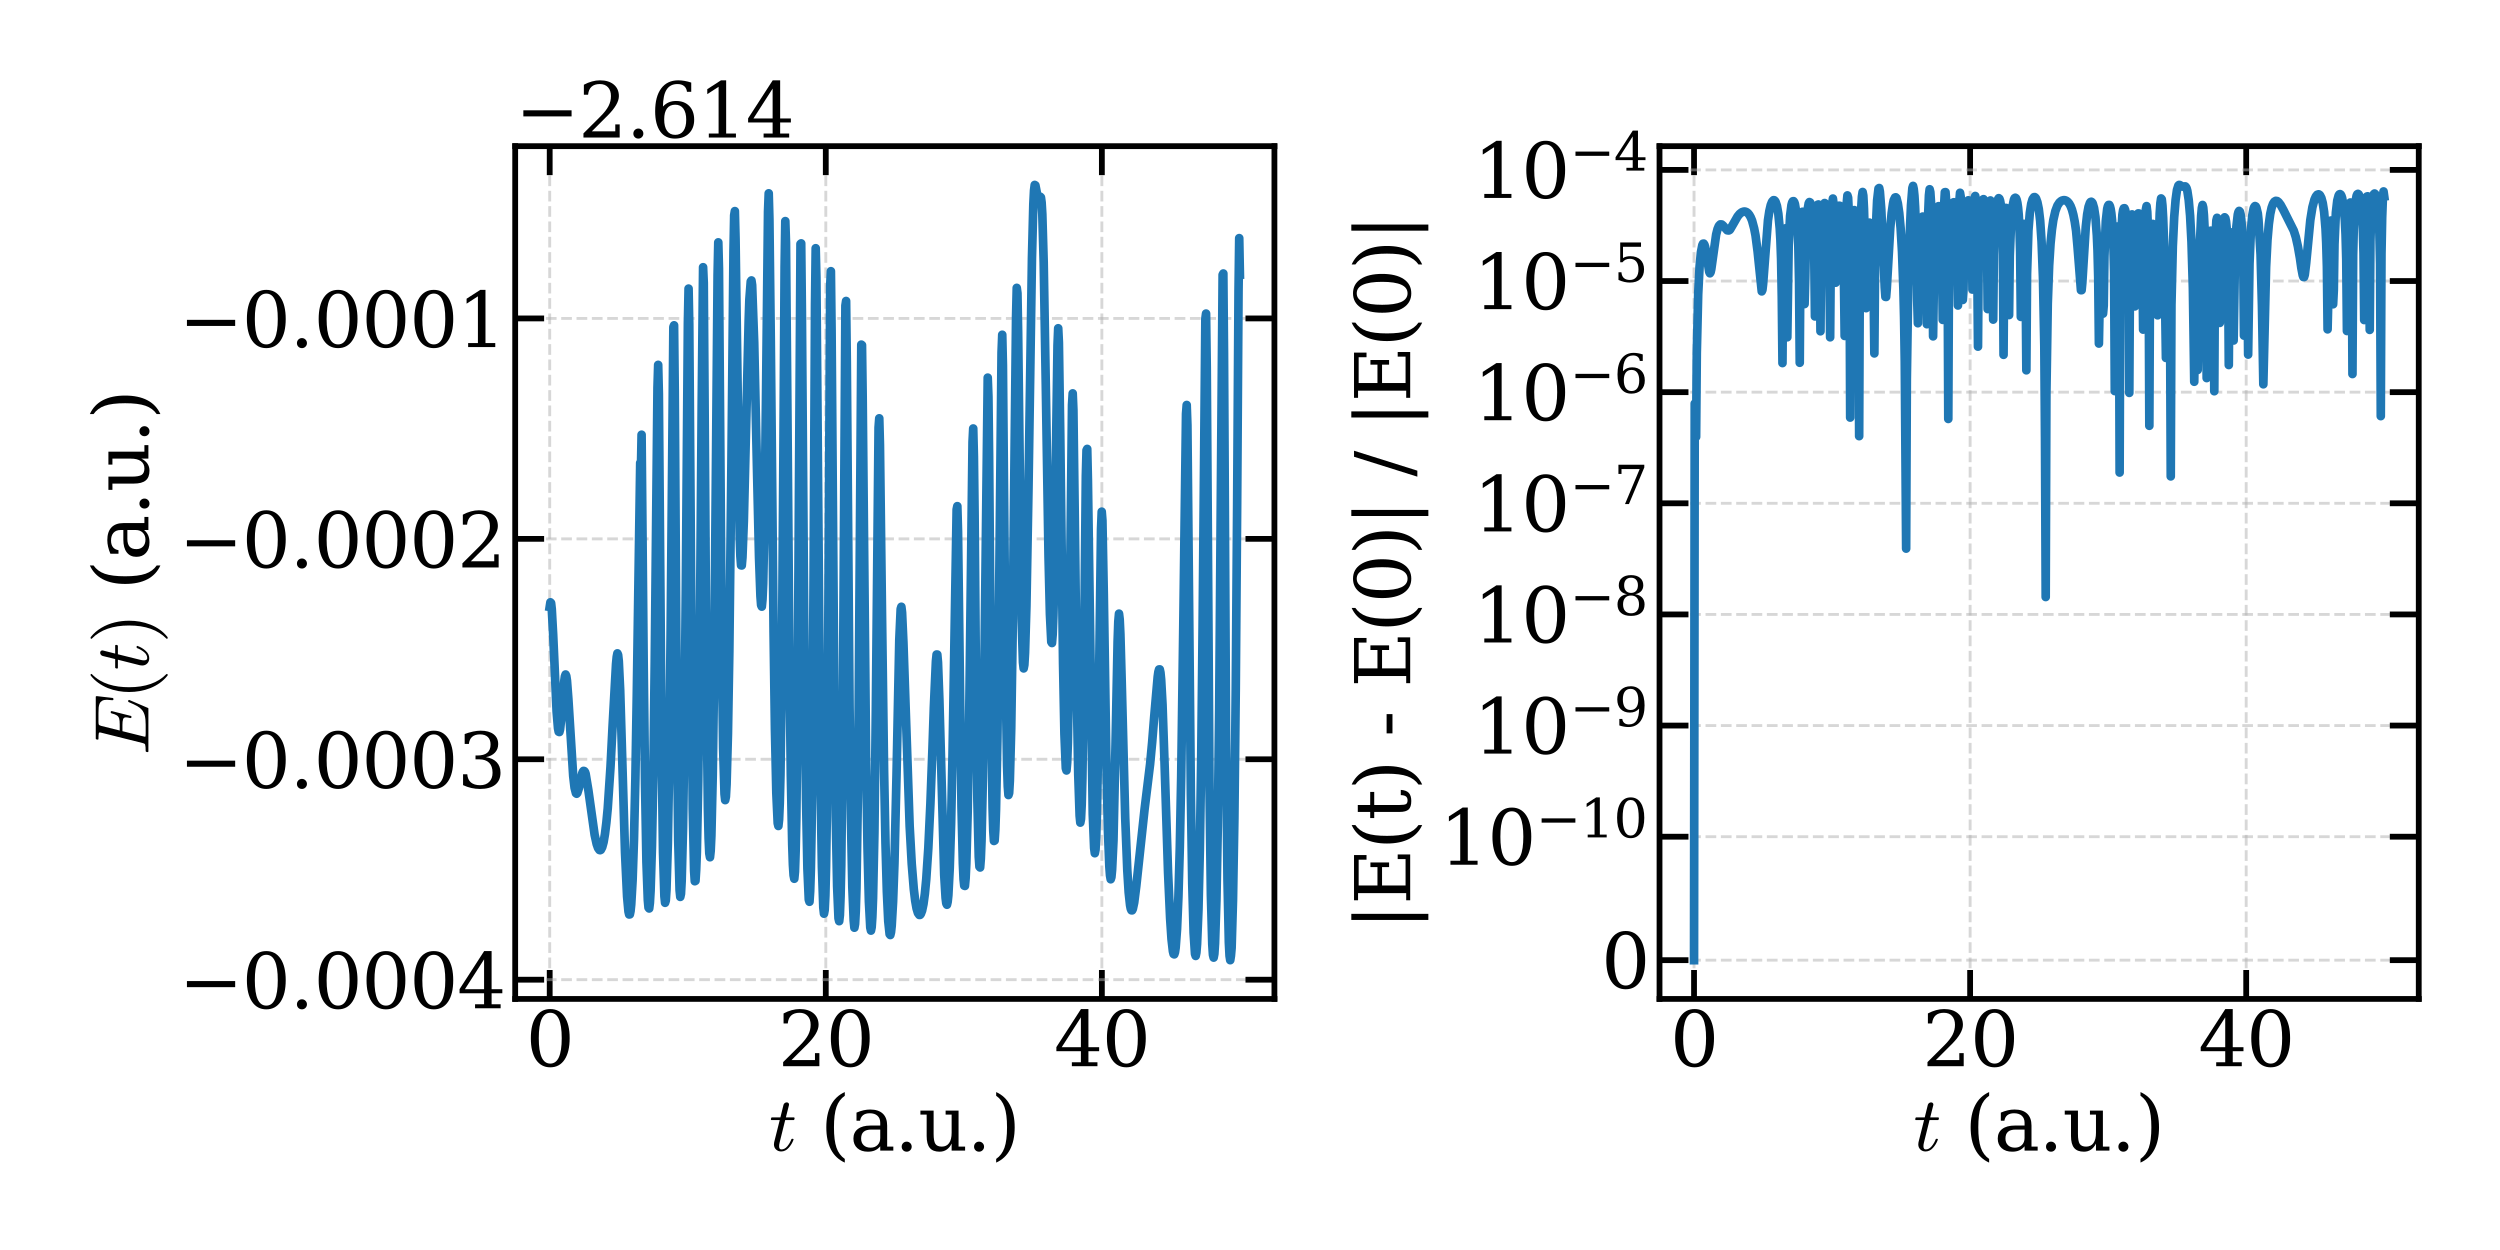 <?xml version="1.0" encoding="utf-8" standalone="no"?>
<!DOCTYPE svg PUBLIC "-//W3C//DTD SVG 1.1//EN"
  "http://www.w3.org/Graphics/SVG/1.1/DTD/svg11.dtd">
<svg xmlns:xlink="http://www.w3.org/1999/xlink" width="864pt" height="432pt" viewBox="0 0 864 432" xmlns="http://www.w3.org/2000/svg" version="1.1">
 <defs>
  <style type="text/css">*{stroke-linejoin: round; stroke-linecap: butt}</style>
 </defs>
 <g id="figure_1">
  <g id="patch_1">
   <path d="M 0 432 
L 864 432 
L 864 0 
L 0 0 
z
" style="fill: #ffffff"/>
  </g>
  <g id="axes_1">
   <g id="patch_2">
    <path d="M 178.05 345.233 
L 440.439 345.233 
L 440.439 50.52 
L 178.05 50.52 
z
" style="fill: #ffffff"/>
   </g>
   <g id="matplotlib.axis_1">
    <g id="xtick_1">
     <g id="line2d_1">
      <path d="M 189.977 345.233 
L 189.977 50.52 
" clip-path="url(#p6d804795b4)" style="fill: none; stroke-dasharray: 3.7,1.6; stroke-dashoffset: 0; stroke: #b0b0b0; stroke-opacity: 0.5"/>
     </g>
     <g id="line2d_2">
      <defs>
       <path id="mee848fccbe" d="M 0 0 
L 0 -10 
" style="stroke: #000000; stroke-width: 2"/>
      </defs>
      <g>
       <use xlink:href="#mee848fccbe" x="189.977" y="345.233" style="stroke: #000000; stroke-width: 2"/>
      </g>
     </g>
     <g id="line2d_3">
      <defs>
       <path id="m5d60465a2f" d="M 0 0 
L 0 10 
" style="stroke: #000000; stroke-width: 2"/>
      </defs>
      <g>
       <use xlink:href="#m5d60465a2f" x="189.977" y="50.52" style="stroke: #000000; stroke-width: 2"/>
      </g>
     </g>
     <g id="text_1">
      <!-- 0 -->
      <g transform="translate(181.706 368.488) scale(0.26 -0.26)">
       <defs>
        <path id="DejaVuSerif-30" d="M 2034 219 
Q 2513 219 2750 744 
Q 2988 1269 2988 2328 
Q 2988 3391 2750 3916 
Q 2513 4441 2034 4441 
Q 1556 4441 1318 3916 
Q 1081 3391 1081 2328 
Q 1081 1269 1318 744 
Q 1556 219 2034 219 
z
M 2034 -91 
Q 1275 -91 848 546 
Q 422 1184 422 2328 
Q 422 3475 848 4112 
Q 1275 4750 2034 4750 
Q 2797 4750 3222 4112 
Q 3647 3475 3647 2328 
Q 3647 1184 3222 546 
Q 2797 -91 2034 -91 
z
" transform="scale(0.016)"/>
       </defs>
       <use xlink:href="#DejaVuSerif-30"/>
      </g>
     </g>
    </g>
    <g id="xtick_2">
     <g id="line2d_4">
      <path d="M 285.391 345.233 
L 285.391 50.52 
" clip-path="url(#p6d804795b4)" style="fill: none; stroke-dasharray: 3.7,1.6; stroke-dashoffset: 0; stroke: #b0b0b0; stroke-opacity: 0.5"/>
     </g>
     <g id="line2d_5">
      <g>
       <use xlink:href="#mee848fccbe" x="285.391" y="345.233" style="stroke: #000000; stroke-width: 2"/>
      </g>
     </g>
     <g id="line2d_6">
      <g>
       <use xlink:href="#m5d60465a2f" x="285.391" y="50.52" style="stroke: #000000; stroke-width: 2"/>
      </g>
     </g>
     <g id="text_2">
      <!-- 20 -->
      <g transform="translate(268.848 368.488) scale(0.26 -0.26)">
       <defs>
        <path id="DejaVuSerif-32" d="M 819 3553 
L 469 3553 
L 469 4384 
Q 803 4563 1142 4656 
Q 1481 4750 1806 4750 
Q 2534 4750 2956 4397 
Q 3378 4044 3378 3438 
Q 3378 2753 2422 1800 
Q 2347 1728 2309 1691 
L 1131 513 
L 3078 513 
L 3078 1088 
L 3444 1088 
L 3444 0 
L 434 0 
L 434 341 
L 1850 1753 
Q 2319 2222 2519 2614 
Q 2719 3006 2719 3438 
Q 2719 3909 2473 4175 
Q 2228 4441 1797 4441 
Q 1350 4441 1106 4219 
Q 863 3997 819 3553 
z
" transform="scale(0.016)"/>
       </defs>
       <use xlink:href="#DejaVuSerif-32"/>
       <use xlink:href="#DejaVuSerif-30" x="63.623"/>
      </g>
     </g>
    </g>
    <g id="xtick_3">
     <g id="line2d_7">
      <path d="M 380.805 345.233 
L 380.805 50.52 
" clip-path="url(#p6d804795b4)" style="fill: none; stroke-dasharray: 3.7,1.6; stroke-dashoffset: 0; stroke: #b0b0b0; stroke-opacity: 0.5"/>
     </g>
     <g id="line2d_8">
      <g>
       <use xlink:href="#mee848fccbe" x="380.805" y="345.233" style="stroke: #000000; stroke-width: 2"/>
      </g>
     </g>
     <g id="line2d_9">
      <g>
       <use xlink:href="#m5d60465a2f" x="380.805" y="50.52" style="stroke: #000000; stroke-width: 2"/>
      </g>
     </g>
     <g id="text_3">
      <!-- 40 -->
      <g transform="translate(364.262 368.488) scale(0.26 -0.26)">
       <defs>
        <path id="DejaVuSerif-34" d="M 2234 1581 
L 2234 4063 
L 641 1581 
L 2234 1581 
z
M 3609 0 
L 1484 0 
L 1484 331 
L 2234 331 
L 2234 1247 
L 197 1247 
L 197 1588 
L 2241 4750 
L 2859 4750 
L 2859 1581 
L 3750 1581 
L 3750 1247 
L 2859 1247 
L 2859 331 
L 3609 331 
L 3609 0 
z
" transform="scale(0.016)"/>
       </defs>
       <use xlink:href="#DejaVuSerif-34"/>
       <use xlink:href="#DejaVuSerif-30" x="63.623"/>
      </g>
     </g>
    </g>
    <g id="text_4">
     <!-- $t$ (a.u.) -->
     <g transform="translate(265.824 397.652) scale(0.26 -0.26)">
      <defs>
       <path id="Cmmi10-74" d="M 397 519 
Q 397 613 416 697 
L 878 2534 
L 206 2534 
Q 141 2534 141 2619 
Q 166 2759 225 2759 
L 934 2759 
L 1191 3803 
Q 1216 3888 1291 3947 
Q 1366 4006 1459 4006 
Q 1541 4006 1595 3957 
Q 1650 3909 1650 3828 
Q 1650 3809 1648 3798 
Q 1647 3788 1644 3775 
L 1388 2759 
L 2047 2759 
Q 2113 2759 2113 2675 
Q 2109 2659 2100 2621 
Q 2091 2584 2075 2559 
Q 2059 2534 2028 2534 
L 1331 2534 
L 872 684 
Q 825 503 825 372 
Q 825 97 1013 97 
Q 1294 97 1511 361 
Q 1728 625 1844 941 
Q 1869 978 1894 978 
L 1972 978 
Q 1997 978 2012 961 
Q 2028 944 2028 922 
Q 2028 909 2022 903 
Q 1881 516 1612 222 
Q 1344 -72 997 -72 
Q 744 -72 570 93 
Q 397 259 397 519 
z
" transform="scale(0.016)"/>
       <path id="DejaVuSerif-20" transform="scale(0.016)"/>
       <path id="DejaVuSerif-28" d="M 2041 -997 
Q 1281 -656 893 83 
Q 506 822 506 1931 
Q 506 3044 893 3783 
Q 1281 4522 2041 4863 
L 2041 4556 
Q 1559 4225 1350 3623 
Q 1141 3022 1141 1931 
Q 1141 844 1350 242 
Q 1559 -359 2041 -691 
L 2041 -997 
z
" transform="scale(0.016)"/>
       <path id="DejaVuSerif-61" d="M 2547 1044 
L 2547 1747 
L 1806 1747 
Q 1378 1747 1168 1562 
Q 959 1378 959 997 
Q 959 650 1171 447 
Q 1384 244 1747 244 
Q 2106 244 2326 466 
Q 2547 688 2547 1044 
z
M 3122 2075 
L 3122 331 
L 3634 331 
L 3634 0 
L 2547 0 
L 2547 359 
Q 2356 128 2106 18 
Q 1856 -91 1522 -91 
Q 969 -91 644 203 
Q 319 497 319 997 
Q 319 1513 691 1797 
Q 1063 2081 1741 2081 
L 2547 2081 
L 2547 2309 
Q 2547 2688 2317 2895 
Q 2088 3103 1672 3103 
Q 1328 3103 1125 2947 
Q 922 2791 872 2484 
L 575 2484 
L 575 3156 
Q 875 3284 1158 3348 
Q 1441 3413 1709 3413 
Q 2400 3413 2761 3070 
Q 3122 2728 3122 2075 
z
" transform="scale(0.016)"/>
       <path id="DejaVuSerif-2e" d="M 603 325 
Q 603 500 722 622 
Q 841 744 1019 744 
Q 1191 744 1312 622 
Q 1434 500 1434 325 
Q 1434 153 1312 31 
Q 1191 -91 1019 -91 
Q 841 -91 722 29 
Q 603 150 603 325 
z
" transform="scale(0.016)"/>
       <path id="DejaVuSerif-75" d="M 2266 3322 
L 3341 3322 
L 3341 331 
L 3884 331 
L 3884 0 
L 2766 0 
L 2766 588 
Q 2606 256 2353 82 
Q 2100 -91 1766 -91 
Q 1213 -91 952 223 
Q 691 538 691 1209 
L 691 2988 
L 172 2988 
L 172 3322 
L 1269 3322 
L 1269 1388 
Q 1269 781 1417 556 
Q 1566 331 1947 331 
Q 2347 331 2556 625 
Q 2766 919 2766 1478 
L 2766 2988 
L 2266 2988 
L 2266 3322 
z
" transform="scale(0.016)"/>
       <path id="DejaVuSerif-29" d="M 453 -997 
L 453 -691 
Q 934 -359 1145 242 
Q 1356 844 1356 1931 
Q 1356 3022 1145 3623 
Q 934 4225 453 4556 
L 453 4863 
Q 1216 4522 1603 3783 
Q 1991 3044 1991 1931 
Q 1991 822 1603 83 
Q 1216 -656 453 -997 
z
" transform="scale(0.016)"/>
      </defs>
      <use xlink:href="#Cmmi10-74" transform="translate(0 0.016)"/>
      <use xlink:href="#DejaVuSerif-20" transform="translate(36.084 0.016)"/>
      <use xlink:href="#DejaVuSerif-28" transform="translate(67.871 0.016)"/>
      <use xlink:href="#DejaVuSerif-61" transform="translate(106.885 0.016)"/>
      <use xlink:href="#DejaVuSerif-2e" transform="translate(166.504 0.016)"/>
      <use xlink:href="#DejaVuSerif-75" transform="translate(198.291 0.016)"/>
      <use xlink:href="#DejaVuSerif-2e" transform="translate(262.695 0.016)"/>
      <use xlink:href="#DejaVuSerif-29" transform="translate(294.482 0.016)"/>
     </g>
    </g>
   </g>
   <g id="matplotlib.axis_2">
    <g id="ytick_1">
     <g id="line2d_10">
      <path d="M 178.05 338.576 
L 440.439 338.576 
" clip-path="url(#p6d804795b4)" style="fill: none; stroke-dasharray: 3.7,1.6; stroke-dashoffset: 0; stroke: #b0b0b0; stroke-opacity: 0.5"/>
     </g>
     <g id="line2d_11">
      <defs>
       <path id="m8d9729e64b" d="M 0 0 
L 10 0 
" style="stroke: #000000; stroke-width: 2"/>
      </defs>
      <g>
       <use xlink:href="#m8d9729e64b" x="178.05" y="338.576" style="stroke: #000000; stroke-width: 2"/>
      </g>
     </g>
     <g id="line2d_12">
      <defs>
       <path id="mc0e562f2e2" d="M 0 0 
L -10 0 
" style="stroke: #000000; stroke-width: 2"/>
      </defs>
      <g>
       <use xlink:href="#mc0e562f2e2" x="440.439" y="338.576" style="stroke: #000000; stroke-width: 2"/>
      </g>
     </g>
     <g id="text_5">
      <!-- −0.0004 -->
      <g transform="translate(61.787 348.454) scale(0.26 -0.26)">
       <defs>
        <path id="DejaVuSerif-2212" d="M 678 2259 
L 4684 2259 
L 4684 1753 
L 678 1753 
L 678 2259 
z
" transform="scale(0.016)"/>
       </defs>
       <use xlink:href="#DejaVuSerif-2212"/>
       <use xlink:href="#DejaVuSerif-30" x="83.789"/>
       <use xlink:href="#DejaVuSerif-2e" x="147.412"/>
       <use xlink:href="#DejaVuSerif-30" x="179.199"/>
       <use xlink:href="#DejaVuSerif-30" x="242.822"/>
       <use xlink:href="#DejaVuSerif-30" x="306.445"/>
       <use xlink:href="#DejaVuSerif-34" x="370.068"/>
      </g>
     </g>
    </g>
    <g id="ytick_2">
     <g id="line2d_13">
      <path d="M 178.05 262.403 
L 440.439 262.403 
" clip-path="url(#p6d804795b4)" style="fill: none; stroke-dasharray: 3.7,1.6; stroke-dashoffset: 0; stroke: #b0b0b0; stroke-opacity: 0.5"/>
     </g>
     <g id="line2d_14">
      <g>
       <use xlink:href="#m8d9729e64b" x="178.05" y="262.403" style="stroke: #000000; stroke-width: 2"/>
      </g>
     </g>
     <g id="line2d_15">
      <g>
       <use xlink:href="#mc0e562f2e2" x="440.439" y="262.403" style="stroke: #000000; stroke-width: 2"/>
      </g>
     </g>
     <g id="text_6">
      <!-- −0.0003 -->
      <g transform="translate(61.787 272.281) scale(0.26 -0.26)">
       <defs>
        <path id="DejaVuSerif-33" d="M 622 4469 
Q 988 4606 1323 4678 
Q 1659 4750 1953 4750 
Q 2638 4750 3022 4454 
Q 3406 4159 3406 3634 
Q 3406 3213 3140 2930 
Q 2875 2647 2388 2547 
Q 2963 2466 3280 2130 
Q 3597 1794 3597 1259 
Q 3597 606 3158 257 
Q 2719 -91 1894 -91 
Q 1528 -91 1179 -12 
Q 831 66 488 225 
L 488 1131 
L 838 1131 
Q 869 681 1141 450 
Q 1413 219 1906 219 
Q 2384 219 2661 495 
Q 2938 772 2938 1253 
Q 2938 1803 2653 2086 
Q 2369 2369 1819 2369 
L 1522 2369 
L 1522 2688 
L 1678 2688 
Q 2225 2688 2498 2914 
Q 2772 3141 2772 3597 
Q 2772 4006 2547 4223 
Q 2322 4441 1900 4441 
Q 1478 4441 1245 4241 
Q 1013 4041 972 3647 
L 622 3647 
L 622 4469 
z
" transform="scale(0.016)"/>
       </defs>
       <use xlink:href="#DejaVuSerif-2212"/>
       <use xlink:href="#DejaVuSerif-30" x="83.789"/>
       <use xlink:href="#DejaVuSerif-2e" x="147.412"/>
       <use xlink:href="#DejaVuSerif-30" x="179.199"/>
       <use xlink:href="#DejaVuSerif-30" x="242.822"/>
       <use xlink:href="#DejaVuSerif-30" x="306.445"/>
       <use xlink:href="#DejaVuSerif-33" x="370.068"/>
      </g>
     </g>
    </g>
    <g id="ytick_3">
     <g id="line2d_16">
      <path d="M 178.05 186.231 
L 440.439 186.231 
" clip-path="url(#p6d804795b4)" style="fill: none; stroke-dasharray: 3.7,1.6; stroke-dashoffset: 0; stroke: #b0b0b0; stroke-opacity: 0.5"/>
     </g>
     <g id="line2d_17">
      <g>
       <use xlink:href="#m8d9729e64b" x="178.05" y="186.231" style="stroke: #000000; stroke-width: 2"/>
      </g>
     </g>
     <g id="line2d_18">
      <g>
       <use xlink:href="#mc0e562f2e2" x="440.439" y="186.231" style="stroke: #000000; stroke-width: 2"/>
      </g>
     </g>
     <g id="text_7">
      <!-- −0.0002 -->
      <g transform="translate(61.787 196.109) scale(0.26 -0.26)">
       <use xlink:href="#DejaVuSerif-2212"/>
       <use xlink:href="#DejaVuSerif-30" x="83.789"/>
       <use xlink:href="#DejaVuSerif-2e" x="147.412"/>
       <use xlink:href="#DejaVuSerif-30" x="179.199"/>
       <use xlink:href="#DejaVuSerif-30" x="242.822"/>
       <use xlink:href="#DejaVuSerif-30" x="306.445"/>
       <use xlink:href="#DejaVuSerif-32" x="370.068"/>
      </g>
     </g>
    </g>
    <g id="ytick_4">
     <g id="line2d_19">
      <path d="M 178.05 110.058 
L 440.439 110.058 
" clip-path="url(#p6d804795b4)" style="fill: none; stroke-dasharray: 3.7,1.6; stroke-dashoffset: 0; stroke: #b0b0b0; stroke-opacity: 0.5"/>
     </g>
     <g id="line2d_20">
      <g>
       <use xlink:href="#m8d9729e64b" x="178.05" y="110.058" style="stroke: #000000; stroke-width: 2"/>
      </g>
     </g>
     <g id="line2d_21">
      <g>
       <use xlink:href="#mc0e562f2e2" x="440.439" y="110.058" style="stroke: #000000; stroke-width: 2"/>
      </g>
     </g>
     <g id="text_8">
      <!-- −0.0001 -->
      <g transform="translate(61.787 119.936) scale(0.26 -0.26)">
       <defs>
        <path id="DejaVuSerif-31" d="M 909 0 
L 909 331 
L 1722 331 
L 1722 4213 
L 781 3603 
L 781 4013 
L 1919 4750 
L 2350 4750 
L 2350 331 
L 3163 331 
L 3163 0 
L 909 0 
z
" transform="scale(0.016)"/>
       </defs>
       <use xlink:href="#DejaVuSerif-2212"/>
       <use xlink:href="#DejaVuSerif-30" x="83.789"/>
       <use xlink:href="#DejaVuSerif-2e" x="147.412"/>
       <use xlink:href="#DejaVuSerif-30" x="179.199"/>
       <use xlink:href="#DejaVuSerif-30" x="242.822"/>
       <use xlink:href="#DejaVuSerif-30" x="306.445"/>
       <use xlink:href="#DejaVuSerif-31" x="370.068"/>
      </g>
     </g>
    </g>
    <g id="text_9">
     <!-- $E(t)$ (a.u.) -->
     <g transform="translate(51.287 260.926) rotate(-90) scale(0.26 -0.26)">
      <defs>
       <path id="Cmmi10-45" d="M 300 0 
Q 238 0 238 84 
Q 241 100 250 139 
Q 259 178 276 201 
Q 294 225 319 225 
Q 709 225 863 269 
Q 947 297 984 441 
L 1863 3956 
Q 1875 4019 1875 4044 
Q 1875 4113 1797 4122 
Q 1678 4147 1338 4147 
Q 1275 4147 1275 4231 
Q 1278 4247 1287 4286 
Q 1297 4325 1314 4348 
Q 1331 4372 1356 4372 
L 4825 4372 
Q 4891 4372 4891 4288 
L 4738 2963 
Q 4738 2947 4714 2926 
Q 4691 2906 4672 2906 
L 4616 2906 
Q 4550 2906 4550 2988 
Q 4588 3300 4588 3450 
Q 4588 3706 4500 3848 
Q 4413 3991 4267 4053 
Q 4122 4116 3945 4131 
Q 3769 4147 3481 4147 
L 2753 4147 
Q 2578 4147 2522 4117 
Q 2466 4088 2419 3928 
L 2034 2381 
L 2534 2381 
Q 2859 2381 3025 2426 
Q 3191 2472 3287 2615 
Q 3384 2759 3463 3072 
Q 3469 3094 3486 3111 
Q 3503 3128 3525 3128 
L 3584 3128 
Q 3647 3128 3647 3047 
L 3250 1466 
Q 3238 1409 3188 1409 
L 3128 1409 
Q 3066 1409 3066 1491 
Q 3128 1747 3128 1869 
Q 3128 2056 2959 2106 
Q 2791 2156 2509 2156 
L 1978 2156 
L 1544 416 
Q 1516 338 1516 275 
Q 1516 225 1734 225 
L 2509 225 
Q 2972 225 3259 297 
Q 3547 369 3736 526 
Q 3925 684 4062 928 
Q 4200 1172 4397 1638 
Q 4409 1678 4453 1678 
L 4513 1678 
Q 4538 1678 4556 1656 
Q 4575 1634 4575 1606 
Q 4575 1594 4569 1581 
L 3909 38 
Q 3897 0 3859 0 
L 300 0 
z
" transform="scale(0.016)"/>
       <path id="Cmr10-28" d="M 1984 -1588 
Q 1628 -1306 1370 -942 
Q 1113 -578 948 -165 
Q 784 247 703 697 
Q 622 1147 622 1600 
Q 622 2059 703 2509 
Q 784 2959 951 3375 
Q 1119 3791 1378 4153 
Q 1638 4516 1984 4788 
Q 1984 4800 2016 4800 
L 2075 4800 
Q 2094 4800 2109 4783 
Q 2125 4766 2125 4744 
Q 2125 4716 2113 4703 
Q 1800 4397 1592 4047 
Q 1384 3697 1257 3301 
Q 1131 2906 1075 2482 
Q 1019 2059 1019 1600 
Q 1019 -434 2106 -1491 
Q 2125 -1509 2125 -1544 
Q 2125 -1559 2108 -1579 
Q 2091 -1600 2075 -1600 
L 2016 -1600 
Q 1984 -1600 1984 -1588 
z
" transform="scale(0.016)"/>
       <path id="Cmr10-29" d="M 416 -1600 
Q 359 -1600 359 -1544 
Q 359 -1516 372 -1503 
Q 1466 -434 1466 1600 
Q 1466 3634 384 4691 
Q 359 4706 359 4744 
Q 359 4766 376 4783 
Q 394 4800 416 4800 
L 475 4800 
Q 494 4800 506 4788 
Q 966 4425 1272 3906 
Q 1578 3388 1720 2800 
Q 1863 2213 1863 1600 
Q 1863 1147 1786 708 
Q 1709 269 1542 -157 
Q 1375 -584 1119 -945 
Q 863 -1306 506 -1588 
Q 494 -1600 475 -1600 
L 416 -1600 
z
" transform="scale(0.016)"/>
      </defs>
      <use xlink:href="#Cmmi10-45" transform="translate(0 0.016)"/>
      <use xlink:href="#Cmr10-28" transform="translate(73.779 0.016)"/>
      <use xlink:href="#Cmmi10-74" transform="translate(112.598 0.016)"/>
      <use xlink:href="#Cmr10-29" transform="translate(148.682 0.016)"/>
      <use xlink:href="#DejaVuSerif-20" transform="translate(187.5 0.016)"/>
      <use xlink:href="#DejaVuSerif-28" transform="translate(219.287 0.016)"/>
      <use xlink:href="#DejaVuSerif-61" transform="translate(258.301 0.016)"/>
      <use xlink:href="#DejaVuSerif-2e" transform="translate(317.92 0.016)"/>
      <use xlink:href="#DejaVuSerif-75" transform="translate(349.707 0.016)"/>
      <use xlink:href="#DejaVuSerif-2e" transform="translate(414.111 0.016)"/>
      <use xlink:href="#DejaVuSerif-29" transform="translate(445.898 0.016)"/>
     </g>
    </g>
    <g id="text_10">
     <!-- −2.614 -->
     <g transform="translate(178.05 47.52) scale(0.26 -0.26)">
      <defs>
       <path id="DejaVuSerif-36" d="M 2094 219 
Q 2534 219 2771 542 
Q 3009 866 3009 1472 
Q 3009 2078 2771 2401 
Q 2534 2725 2094 2725 
Q 1647 2725 1412 2412 
Q 1178 2100 1178 1509 
Q 1178 888 1415 553 
Q 1653 219 2094 219 
z
M 1075 2569 
Q 1288 2803 1556 2918 
Q 1825 3034 2163 3034 
Q 2859 3034 3264 2615 
Q 3669 2197 3669 1472 
Q 3669 763 3233 336 
Q 2797 -91 2069 -91 
Q 1278 -91 853 498 
Q 428 1088 428 2181 
Q 428 3406 931 4078 
Q 1434 4750 2350 4750 
Q 2597 4750 2869 4703 
Q 3141 4656 3425 4563 
L 3425 3794 
L 3072 3794 
Q 3034 4109 2831 4275 
Q 2628 4441 2284 4441 
Q 1678 4441 1381 3981 
Q 1084 3522 1075 2569 
z
" transform="scale(0.016)"/>
      </defs>
      <use xlink:href="#DejaVuSerif-2212"/>
      <use xlink:href="#DejaVuSerif-32" x="83.789"/>
      <use xlink:href="#DejaVuSerif-2e" x="147.412"/>
      <use xlink:href="#DejaVuSerif-36" x="179.199"/>
      <use xlink:href="#DejaVuSerif-31" x="242.822"/>
      <use xlink:href="#DejaVuSerif-34" x="306.445"/>
     </g>
    </g>
   </g>
   <g id="line2d_22">
    <path d="M 189.977 209.734 
L 190.216 208.161 
L 190.454 208.414 
L 190.693 210.522 
L 191.171 219.25 
L 192.364 245.927 
L 192.842 251.662 
L 193.081 252.889 
L 193.32 252.989 
L 193.558 252.088 
L 194.036 247.614 
L 194.991 235.489 
L 195.23 233.784 
L 195.469 233.11 
L 195.707 233.636 
L 195.946 235.252 
L 196.424 241.519 
L 198.095 268.166 
L 198.573 272.263 
L 199.05 274.13 
L 199.289 274.309 
L 199.528 274.054 
L 200.005 272.577 
L 201.199 267.322 
L 201.438 266.719 
L 201.677 266.422 
L 201.915 266.481 
L 202.154 266.73 
L 202.393 267.416 
L 203.348 273.151 
L 205.497 288.49 
L 206.213 291.726 
L 206.691 293.087 
L 207.168 293.762 
L 207.407 293.826 
L 207.646 293.71 
L 208.124 292.792 
L 208.601 291.036 
L 209.079 288.211 
L 209.556 284.334 
L 210.034 279.368 
L 210.989 265.012 
L 211.705 251.003 
L 212.899 229.491 
L 213.138 227.013 
L 213.377 225.804 
L 213.615 226.322 
L 213.854 228.508 
L 214.332 238.479 
L 215.048 262.605 
L 216.003 294.613 
L 216.719 309.839 
L 217.197 315.007 
L 217.436 316.045 
L 217.675 316.006 
L 217.913 314.871 
L 218.152 312.568 
L 218.63 304.2 
L 219.107 290.066 
L 219.585 269.152 
L 220.062 240.834 
L 221.256 159.969 
L 221.495 162.614 
L 221.734 150.238 
L 222.45 228.985 
L 222.928 271.062 
L 223.405 297.826 
L 223.883 311.025 
L 224.121 313.663 
L 224.36 313.967 
L 224.599 312.049 
L 224.838 307.906 
L 225.315 292.451 
L 225.793 267.446 
L 226.27 229.284 
L 227.225 134.016 
L 227.464 126.099 
L 227.703 136.26 
L 228.181 197.374 
L 228.658 258.778 
L 229.136 294.5 
L 229.613 309.751 
L 229.852 312.004 
L 230.091 311.236 
L 230.33 307.578 
L 230.807 291.634 
L 231.285 263.09 
L 231.762 219.295 
L 232.717 112.976 
L 232.956 112.432 
L 233.195 135.431 
L 233.911 248.439 
L 234.389 290.401 
L 234.866 307.682 
L 235.105 309.965 
L 235.344 308.885 
L 235.583 304.488 
L 236.06 286.015 
L 236.538 253.202 
L 237.015 203.526 
L 237.732 111.74 
L 237.97 99.745 
L 238.209 112.142 
L 239.403 279.379 
L 239.88 300.925 
L 240.119 304.551 
L 240.358 304.418 
L 240.597 300.69 
L 240.836 294.441 
L 241.313 269.913 
L 241.791 230.185 
L 242.507 139.776 
L 242.985 92.351 
L 243.223 97.789 
L 243.701 168.724 
L 244.178 240.642 
L 244.656 279.625 
L 244.895 289.693 
L 245.134 294.93 
L 245.372 296.26 
L 245.611 294.047 
L 245.85 288.84 
L 246.327 267.938 
L 246.805 232.669 
L 247.521 150.751 
L 247.999 95.031 
L 248.238 83.76 
L 248.476 92.834 
L 248.954 156.929 
L 249.431 221.087 
L 249.909 258.418 
L 250.387 274.403 
L 250.625 276.519 
L 250.864 275.345 
L 251.103 271.113 
L 251.58 253.571 
L 252.058 225.107 
L 252.774 160.577 
L 253.491 86.978 
L 253.729 74.408 
L 253.968 72.962 
L 254.207 82.617 
L 255.64 185.618 
L 255.878 192.244 
L 256.117 195.388 
L 256.356 195.422 
L 256.595 192.638 
L 257.072 180.063 
L 257.789 150.047 
L 258.744 110.659 
L 258.982 103.511 
L 259.46 97.271 
L 259.699 96.926 
L 259.937 98.547 
L 260.654 118.362 
L 261.609 161.791 
L 262.325 192.831 
L 262.803 205.983 
L 263.042 209.155 
L 263.28 209.656 
L 263.519 207.136 
L 263.758 201.692 
L 264.235 178.614 
L 264.713 138.87 
L 265.429 73.126 
L 265.668 66.814 
L 265.907 75.758 
L 266.384 117.655 
L 267.339 218.043 
L 267.817 252.136 
L 268.295 274.037 
L 268.772 284.494 
L 269.011 285.456 
L 269.25 283.288 
L 269.488 277.618 
L 269.727 267.721 
L 270.205 231.622 
L 270.682 166.078 
L 271.16 92.147 
L 271.399 76.42 
L 271.637 83.894 
L 272.115 140.718 
L 272.831 229.176 
L 273.309 268.002 
L 273.786 291.856 
L 274.025 298.829 
L 274.264 302.494 
L 274.503 303.69 
L 274.741 301.26 
L 274.98 294.093 
L 275.219 282.504 
L 275.697 238.444 
L 276.652 84.319 
L 276.89 84.114 
L 277.129 107.299 
L 278.084 235.805 
L 278.562 275.999 
L 279.039 300.148 
L 279.517 310.913 
L 279.756 311.647 
L 279.994 308.001 
L 280.233 300.521 
L 280.472 287.58 
L 280.711 267.709 
L 281.188 197.737 
L 281.666 105.403 
L 281.905 85.79 
L 282.143 95.87 
L 283.576 271.582 
L 284.054 299.625 
L 284.531 313.663 
L 284.77 315.764 
L 285.009 314.497 
L 285.248 309.566 
L 285.486 299.642 
L 285.725 283.746 
L 286.203 226.427 
L 286.919 98.677 
L 287.158 93.731 
L 287.396 114.523 
L 288.352 241.881 
L 288.829 282.006 
L 289.307 306.245 
L 289.784 317.374 
L 290.023 318.357 
L 290.262 316.295 
L 290.501 309.853 
L 290.739 299.012 
L 291.217 256.949 
L 292.172 105.642 
L 292.411 104.03 
L 292.65 124.665 
L 293.605 244.289 
L 294.082 282.76 
L 294.56 306.597 
L 295.037 318.175 
L 295.276 320.613 
L 295.515 319.333 
L 295.754 314.869 
L 295.992 306.892 
L 296.47 275.665 
L 296.709 250.82 
L 297.664 119.1 
L 297.903 119.277 
L 298.141 137.171 
L 299.335 263.115 
L 299.813 293.058 
L 300.29 311.575 
L 300.768 320.571 
L 301.007 321.615 
L 301.245 320.46 
L 301.484 316.871 
L 301.723 310.478 
L 302.2 287.654 
L 302.678 246.445 
L 303.633 147.74 
L 303.872 144.571 
L 304.111 153.714 
L 304.827 212.866 
L 305.543 266.598 
L 306.021 291.352 
L 306.498 308.193 
L 306.976 318.342 
L 307.453 322.845 
L 307.692 323.146 
L 307.931 322.169 
L 308.17 319.976 
L 308.647 311.659 
L 309.125 298.329 
L 309.841 267.712 
L 310.796 221.112 
L 311.274 210.473 
L 311.513 209.705 
L 311.751 211.674 
L 312.229 222.234 
L 314.378 285.523 
L 315.094 298.541 
L 315.811 307.311 
L 316.288 311.27 
L 316.766 313.965 
L 317.243 315.553 
L 317.721 316.204 
L 317.96 316.193 
L 318.198 315.95 
L 318.676 314.709 
L 319.153 312.423 
L 319.631 308.895 
L 320.109 303.883 
L 320.825 293.145 
L 321.541 277.864 
L 322.257 258.708 
L 322.735 244.55 
L 323.451 228.536 
L 323.69 226.203 
L 323.929 226.211 
L 324.168 228.927 
L 324.645 241.7 
L 326.317 302.385 
L 326.794 310.307 
L 327.033 312.202 
L 327.272 312.675 
L 327.51 311.668 
L 327.749 309.41 
L 328.227 300.108 
L 328.704 284.504 
L 329.182 261.265 
L 330.615 176.074 
L 330.853 174.926 
L 331.092 183.681 
L 331.57 221.692 
L 332.286 278.677 
L 332.764 298.512 
L 333.002 303.835 
L 333.241 306.089 
L 333.48 306.175 
L 333.719 303.526 
L 333.957 298.489 
L 334.435 280.441 
L 334.912 251.174 
L 335.39 211.77 
L 336.106 152.794 
L 336.345 148.084 
L 336.584 157.841 
L 336.823 178.046 
L 337.3 236.244 
L 337.778 276.373 
L 338.255 296.124 
L 338.494 299.528 
L 338.733 299.8 
L 338.972 296.76 
L 339.21 290.703 
L 339.688 268.834 
L 340.166 233.563 
L 341.359 130.512 
L 341.598 137.133 
L 341.837 158.027 
L 342.553 246.792 
L 343.031 279.133 
L 343.27 287.132 
L 343.508 290.634 
L 343.747 290.489 
L 343.986 286.796 
L 344.225 279.837 
L 344.702 255.132 
L 345.18 217.01 
L 346.135 121.839 
L 346.374 115.692 
L 346.612 126.289 
L 347.09 181.627 
L 347.567 234.812 
L 348.045 264.578 
L 348.284 271.757 
L 348.523 274.764 
L 348.761 274.054 
L 349 269.901 
L 349.478 251.707 
L 349.955 220.376 
L 350.672 152.416 
L 351.149 109.659 
L 351.388 99.489 
L 351.627 101.339 
L 351.865 114.798 
L 353.059 213.784 
L 353.537 228.936 
L 353.776 230.999 
L 354.014 229.789 
L 354.253 225.613 
L 354.731 209.386 
L 355.447 168.78 
L 356.641 89.253 
L 357.118 70.53 
L 357.357 65.842 
L 357.596 63.916 
L 357.835 64.066 
L 358.79 68.972 
L 359.029 68.977 
L 359.506 67.988 
L 359.745 68.23 
L 359.984 69.978 
L 360.223 74.019 
L 360.7 90.607 
L 361.416 132.761 
L 362.371 192.381 
L 362.849 212.205 
L 363.327 221.848 
L 363.565 222.229 
L 363.804 219.311 
L 364.043 212.888 
L 364.282 203.2 
L 364.759 168.886 
L 365.476 119.289 
L 365.714 113.45 
L 365.953 118.371 
L 366.431 150.62 
L 367.386 229.201 
L 367.863 253.729 
L 368.341 265.501 
L 368.58 266.269 
L 368.818 263.457 
L 369.057 256.594 
L 369.535 228.699 
L 370.49 139.909 
L 370.729 135.956 
L 370.967 141.693 
L 371.445 179.128 
L 372.161 240.486 
L 372.639 267.661 
L 373.116 281.9 
L 373.355 284.298 
L 373.594 283.033 
L 373.833 278.184 
L 374.071 268.955 
L 374.549 237.014 
L 375.265 164.581 
L 375.504 155.608 
L 375.743 155.147 
L 375.982 165.904 
L 377.653 281.357 
L 378.131 293.084 
L 378.369 294.869 
L 378.608 293.647 
L 378.847 289.342 
L 379.086 281.707 
L 379.563 255.121 
L 380.518 182.865 
L 380.757 176.835 
L 380.996 179.858 
L 381.473 205.396 
L 382.428 266.7 
L 382.906 287.176 
L 383.384 299.41 
L 383.622 302.572 
L 383.861 303.871 
L 384.1 303.145 
L 384.339 300.602 
L 384.816 290.499 
L 385.533 257.128 
L 386.249 221.652 
L 386.488 214.805 
L 386.726 212.078 
L 386.965 214.053 
L 387.204 219.116 
L 387.682 236.335 
L 388.875 282.666 
L 389.592 300.804 
L 390.069 308.401 
L 390.547 312.833 
L 390.786 314.047 
L 391.024 314.603 
L 391.263 314.619 
L 391.502 314.141 
L 391.979 311.921 
L 392.696 306.258 
L 395.561 279.698 
L 397.471 264.096 
L 398.188 256.485 
L 398.904 247.583 
L 400.098 233.877 
L 400.337 232.198 
L 400.575 231.358 
L 400.814 231.34 
L 401.053 232.435 
L 401.292 234.872 
L 401.769 243.492 
L 402.485 264.298 
L 403.679 301.507 
L 404.396 317.438 
L 404.873 324.563 
L 405.351 328.757 
L 405.59 329.707 
L 405.828 329.83 
L 406.067 329.14 
L 406.306 327.524 
L 406.783 321.111 
L 407.261 309.901 
L 407.739 292.887 
L 408.216 268.664 
L 408.932 217.054 
L 409.887 143.045 
L 410.126 139.965 
L 410.365 146.91 
L 410.843 197.426 
L 411.559 274.478 
L 412.036 305.261 
L 412.514 322.357 
L 412.992 329.678 
L 413.23 330.367 
L 413.469 329.221 
L 413.708 326.226 
L 414.185 314.447 
L 414.663 293.835 
L 415.14 261.998 
L 415.618 216.807 
L 416.573 110.161 
L 416.812 108.377 
L 417.051 127.127 
L 418.006 272.801 
L 418.483 309.309 
L 418.961 326.357 
L 419.2 329.997 
L 419.438 330.947 
L 419.677 329.696 
L 419.916 326.029 
L 420.394 311.098 
L 420.871 285.486 
L 421.349 245.272 
L 422.065 152.881 
L 422.542 94.959 
L 422.781 94.524 
L 423.02 122.153 
L 423.736 255.852 
L 424.214 303.753 
L 424.691 325.72 
L 424.93 330.35 
L 425.169 331.836 
L 425.408 330.315 
L 425.647 327.597 
L 426.124 311.102 
L 426.602 282.833 
L 427.079 238.083 
L 427.557 174.471 
L 428.034 100.656 
L 428.273 82.304 
L 428.512 94.919 
L 428.512 94.919 
" clip-path="url(#p6d804795b4)" style="fill: none; stroke: #1f77b4; stroke-width: 3; stroke-linecap: square"/>
   </g>
   <g id="patch_3">
    <path d="M 178.05 345.233 
L 178.05 50.52 
" style="fill: none; stroke: #000000; stroke-width: 2; stroke-linejoin: miter; stroke-linecap: square"/>
   </g>
   <g id="patch_4">
    <path d="M 440.439 345.233 
L 440.439 50.52 
" style="fill: none; stroke: #000000; stroke-width: 2; stroke-linejoin: miter; stroke-linecap: square"/>
   </g>
   <g id="patch_5">
    <path d="M 178.05 345.233 
L 440.439 345.233 
" style="fill: none; stroke: #000000; stroke-width: 2; stroke-linejoin: miter; stroke-linecap: square"/>
   </g>
   <g id="patch_6">
    <path d="M 178.05 50.52 
L 440.439 50.52 
" style="fill: none; stroke: #000000; stroke-width: 2; stroke-linejoin: miter; stroke-linecap: square"/>
   </g>
  </g>
  <g id="axes_2">
   <g id="patch_7">
    <path d="M 573.531 345.233 
L 835.92 345.233 
L 835.92 50.52 
L 573.531 50.52 
z
" style="fill: #ffffff"/>
   </g>
   <g id="matplotlib.axis_3">
    <g id="xtick_4">
     <g id="line2d_23">
      <path d="M 585.458 345.233 
L 585.458 50.52 
" clip-path="url(#p499cf22029)" style="fill: none; stroke-dasharray: 3.7,1.6; stroke-dashoffset: 0; stroke: #b0b0b0; stroke-opacity: 0.5"/>
     </g>
     <g id="line2d_24">
      <g>
       <use xlink:href="#mee848fccbe" x="585.458" y="345.233" style="stroke: #000000; stroke-width: 2"/>
      </g>
     </g>
     <g id="line2d_25">
      <g>
       <use xlink:href="#m5d60465a2f" x="585.458" y="50.52" style="stroke: #000000; stroke-width: 2"/>
      </g>
     </g>
     <g id="text_11">
      <!-- 0 -->
      <g transform="translate(577.187 368.488) scale(0.26 -0.26)">
       <use xlink:href="#DejaVuSerif-30"/>
      </g>
     </g>
    </g>
    <g id="xtick_5">
     <g id="line2d_26">
      <path d="M 680.872 345.233 
L 680.872 50.52 
" clip-path="url(#p499cf22029)" style="fill: none; stroke-dasharray: 3.7,1.6; stroke-dashoffset: 0; stroke: #b0b0b0; stroke-opacity: 0.5"/>
     </g>
     <g id="line2d_27">
      <g>
       <use xlink:href="#mee848fccbe" x="680.872" y="345.233" style="stroke: #000000; stroke-width: 2"/>
      </g>
     </g>
     <g id="line2d_28">
      <g>
       <use xlink:href="#m5d60465a2f" x="680.872" y="50.52" style="stroke: #000000; stroke-width: 2"/>
      </g>
     </g>
     <g id="text_12">
      <!-- 20 -->
      <g transform="translate(664.33 368.488) scale(0.26 -0.26)">
       <use xlink:href="#DejaVuSerif-32"/>
       <use xlink:href="#DejaVuSerif-30" x="63.623"/>
      </g>
     </g>
    </g>
    <g id="xtick_6">
     <g id="line2d_29">
      <path d="M 776.286 345.233 
L 776.286 50.52 
" clip-path="url(#p499cf22029)" style="fill: none; stroke-dasharray: 3.7,1.6; stroke-dashoffset: 0; stroke: #b0b0b0; stroke-opacity: 0.5"/>
     </g>
     <g id="line2d_30">
      <g>
       <use xlink:href="#mee848fccbe" x="776.286" y="345.233" style="stroke: #000000; stroke-width: 2"/>
      </g>
     </g>
     <g id="line2d_31">
      <g>
       <use xlink:href="#m5d60465a2f" x="776.286" y="50.52" style="stroke: #000000; stroke-width: 2"/>
      </g>
     </g>
     <g id="text_13">
      <!-- 40 -->
      <g transform="translate(759.744 368.488) scale(0.26 -0.26)">
       <use xlink:href="#DejaVuSerif-34"/>
       <use xlink:href="#DejaVuSerif-30" x="63.623"/>
      </g>
     </g>
    </g>
    <g id="text_14">
     <!-- $t$ (a.u.) -->
     <g transform="translate(661.306 397.652) scale(0.26 -0.26)">
      <use xlink:href="#Cmmi10-74" transform="translate(0 0.016)"/>
      <use xlink:href="#DejaVuSerif-20" transform="translate(36.084 0.016)"/>
      <use xlink:href="#DejaVuSerif-28" transform="translate(67.871 0.016)"/>
      <use xlink:href="#DejaVuSerif-61" transform="translate(106.885 0.016)"/>
      <use xlink:href="#DejaVuSerif-2e" transform="translate(166.504 0.016)"/>
      <use xlink:href="#DejaVuSerif-75" transform="translate(198.291 0.016)"/>
      <use xlink:href="#DejaVuSerif-2e" transform="translate(262.695 0.016)"/>
      <use xlink:href="#DejaVuSerif-29" transform="translate(294.482 0.016)"/>
     </g>
    </g>
   </g>
   <g id="matplotlib.axis_4">
    <g id="ytick_5">
     <g id="line2d_32">
      <path d="M 573.531 331.836 
L 835.92 331.836 
" clip-path="url(#p499cf22029)" style="fill: none; stroke-dasharray: 3.7,1.6; stroke-dashoffset: 0; stroke: #b0b0b0; stroke-opacity: 0.5"/>
     </g>
     <g id="line2d_33">
      <g>
       <use xlink:href="#m8d9729e64b" x="573.531" y="331.836" style="stroke: #000000; stroke-width: 2"/>
      </g>
     </g>
     <g id="line2d_34">
      <g>
       <use xlink:href="#mc0e562f2e2" x="835.92" y="331.836" style="stroke: #000000; stroke-width: 2"/>
      </g>
     </g>
     <g id="text_15">
      <!-- $\mathdefault{0}$ -->
      <g transform="translate(553.391 341.714) scale(0.26 -0.26)">
       <use xlink:href="#DejaVuSerif-30" transform="translate(0 0.781)"/>
      </g>
     </g>
    </g>
    <g id="ytick_6">
     <g id="line2d_35">
      <path d="M 573.531 289.162 
L 835.92 289.162 
" clip-path="url(#p499cf22029)" style="fill: none; stroke-dasharray: 3.7,1.6; stroke-dashoffset: 0; stroke: #b0b0b0; stroke-opacity: 0.5"/>
     </g>
     <g id="line2d_36">
      <g>
       <use xlink:href="#m8d9729e64b" x="573.531" y="289.162" style="stroke: #000000; stroke-width: 2"/>
      </g>
     </g>
     <g id="line2d_37">
      <g>
       <use xlink:href="#mc0e562f2e2" x="835.92" y="289.162" style="stroke: #000000; stroke-width: 2"/>
      </g>
     </g>
     <g id="text_16">
      <!-- $\mathdefault{10^{-10}}$ -->
      <g transform="translate(497.491 299.04) scale(0.26 -0.26)">
       <use xlink:href="#DejaVuSerif-31" transform="translate(0 0.713)"/>
       <use xlink:href="#DejaVuSerif-30" transform="translate(63.623 0.713)"/>
       <use xlink:href="#DejaVuSerif-2212" transform="translate(128.154 37.047) scale(0.7)"/>
       <use xlink:href="#DejaVuSerif-31" transform="translate(186.807 37.047) scale(0.7)"/>
       <use xlink:href="#DejaVuSerif-30" transform="translate(231.343 37.047) scale(0.7)"/>
      </g>
     </g>
    </g>
    <g id="ytick_7">
     <g id="line2d_38">
      <path d="M 573.531 250.755 
L 835.92 250.755 
" clip-path="url(#p499cf22029)" style="fill: none; stroke-dasharray: 3.7,1.6; stroke-dashoffset: 0; stroke: #b0b0b0; stroke-opacity: 0.5"/>
     </g>
     <g id="line2d_39">
      <g>
       <use xlink:href="#m8d9729e64b" x="573.531" y="250.755" style="stroke: #000000; stroke-width: 2"/>
      </g>
     </g>
     <g id="line2d_40">
      <g>
       <use xlink:href="#mc0e562f2e2" x="835.92" y="250.755" style="stroke: #000000; stroke-width: 2"/>
      </g>
     </g>
     <g id="text_17">
      <!-- $\mathdefault{10^{-9}}$ -->
      <g transform="translate(509.191 260.632) scale(0.26 -0.26)">
       <defs>
        <path id="DejaVuSerif-39" d="M 2994 2091 
Q 2784 1856 2512 1740 
Q 2241 1625 1900 1625 
Q 1206 1625 804 2044 
Q 403 2463 403 3188 
Q 403 3897 839 4323 
Q 1275 4750 2003 4750 
Q 2794 4750 3217 4161 
Q 3641 3572 3641 2478 
Q 3641 1253 3137 581 
Q 2634 -91 1722 -91 
Q 1475 -91 1203 -44 
Q 931 3 647 97 
L 647 872 
L 997 872 
Q 1038 556 1241 387 
Q 1444 219 1784 219 
Q 2391 219 2687 676 
Q 2984 1134 2994 2091 
z
M 1978 4441 
Q 1534 4441 1298 4117 
Q 1063 3794 1063 3188 
Q 1063 2581 1298 2256 
Q 1534 1931 1978 1931 
Q 2422 1931 2658 2245 
Q 2894 2559 2894 3150 
Q 2894 3772 2656 4106 
Q 2419 4441 1978 4441 
z
" transform="scale(0.016)"/>
       </defs>
       <use xlink:href="#DejaVuSerif-31" transform="translate(0 0.713)"/>
       <use xlink:href="#DejaVuSerif-30" transform="translate(63.623 0.713)"/>
       <use xlink:href="#DejaVuSerif-2212" transform="translate(128.154 37.047) scale(0.7)"/>
       <use xlink:href="#DejaVuSerif-39" transform="translate(186.807 37.047) scale(0.7)"/>
      </g>
     </g>
    </g>
    <g id="ytick_8">
     <g id="line2d_41">
      <path d="M 573.531 212.347 
L 835.92 212.347 
" clip-path="url(#p499cf22029)" style="fill: none; stroke-dasharray: 3.7,1.6; stroke-dashoffset: 0; stroke: #b0b0b0; stroke-opacity: 0.5"/>
     </g>
     <g id="line2d_42">
      <g>
       <use xlink:href="#m8d9729e64b" x="573.531" y="212.347" style="stroke: #000000; stroke-width: 2"/>
      </g>
     </g>
     <g id="line2d_43">
      <g>
       <use xlink:href="#mc0e562f2e2" x="835.92" y="212.347" style="stroke: #000000; stroke-width: 2"/>
      </g>
     </g>
     <g id="text_18">
      <!-- $\mathdefault{10^{-8}}$ -->
      <g transform="translate(509.191 222.225) scale(0.26 -0.26)">
       <defs>
        <path id="DejaVuSerif-38" d="M 2981 1275 
Q 2981 1775 2732 2051 
Q 2484 2328 2034 2328 
Q 1584 2328 1336 2051 
Q 1088 1775 1088 1275 
Q 1088 772 1336 495 
Q 1584 219 2034 219 
Q 2484 219 2732 495 
Q 2981 772 2981 1275 
z
M 2853 3541 
Q 2853 3966 2637 4203 
Q 2422 4441 2034 4441 
Q 1650 4441 1433 4203 
Q 1216 3966 1216 3541 
Q 1216 3113 1433 2875 
Q 1650 2638 2034 2638 
Q 2422 2638 2637 2875 
Q 2853 3113 2853 3541 
z
M 2516 2484 
Q 3047 2413 3344 2092 
Q 3641 1772 3641 1275 
Q 3641 619 3225 264 
Q 2809 -91 2034 -91 
Q 1263 -91 845 264 
Q 428 619 428 1275 
Q 428 1772 725 2092 
Q 1022 2413 1556 2484 
Q 1084 2569 832 2842 
Q 581 3116 581 3541 
Q 581 4103 968 4426 
Q 1356 4750 2034 4750 
Q 2713 4750 3100 4426 
Q 3488 4103 3488 3541 
Q 3488 3116 3236 2842 
Q 2984 2569 2516 2484 
z
" transform="scale(0.016)"/>
       </defs>
       <use xlink:href="#DejaVuSerif-31" transform="translate(0 0.713)"/>
       <use xlink:href="#DejaVuSerif-30" transform="translate(63.623 0.713)"/>
       <use xlink:href="#DejaVuSerif-2212" transform="translate(128.154 37.047) scale(0.7)"/>
       <use xlink:href="#DejaVuSerif-38" transform="translate(186.807 37.047) scale(0.7)"/>
      </g>
     </g>
    </g>
    <g id="ytick_9">
     <g id="line2d_44">
      <path d="M 573.531 173.94 
L 835.92 173.94 
" clip-path="url(#p499cf22029)" style="fill: none; stroke-dasharray: 3.7,1.6; stroke-dashoffset: 0; stroke: #b0b0b0; stroke-opacity: 0.5"/>
     </g>
     <g id="line2d_45">
      <g>
       <use xlink:href="#m8d9729e64b" x="573.531" y="173.94" style="stroke: #000000; stroke-width: 2"/>
      </g>
     </g>
     <g id="line2d_46">
      <g>
       <use xlink:href="#mc0e562f2e2" x="835.92" y="173.94" style="stroke: #000000; stroke-width: 2"/>
      </g>
     </g>
     <g id="text_19">
      <!-- $\mathdefault{10^{-7}}$ -->
      <g transform="translate(509.191 183.818) scale(0.26 -0.26)">
       <defs>
        <path id="DejaVuSerif-37" d="M 3609 4347 
L 1784 0 
L 1319 0 
L 3059 4153 
L 903 4153 
L 903 3578 
L 538 3578 
L 538 4666 
L 3609 4666 
L 3609 4347 
z
" transform="scale(0.016)"/>
       </defs>
       <use xlink:href="#DejaVuSerif-31" transform="translate(0 0.631)"/>
       <use xlink:href="#DejaVuSerif-30" transform="translate(63.623 0.631)"/>
       <use xlink:href="#DejaVuSerif-2212" transform="translate(128.154 36.966) scale(0.7)"/>
       <use xlink:href="#DejaVuSerif-37" transform="translate(186.807 36.966) scale(0.7)"/>
      </g>
     </g>
    </g>
    <g id="ytick_10">
     <g id="line2d_47">
      <path d="M 573.531 135.533 
L 835.92 135.533 
" clip-path="url(#p499cf22029)" style="fill: none; stroke-dasharray: 3.7,1.6; stroke-dashoffset: 0; stroke: #b0b0b0; stroke-opacity: 0.5"/>
     </g>
     <g id="line2d_48">
      <g>
       <use xlink:href="#m8d9729e64b" x="573.531" y="135.533" style="stroke: #000000; stroke-width: 2"/>
      </g>
     </g>
     <g id="line2d_49">
      <g>
       <use xlink:href="#mc0e562f2e2" x="835.92" y="135.533" style="stroke: #000000; stroke-width: 2"/>
      </g>
     </g>
     <g id="text_20">
      <!-- $\mathdefault{10^{-6}}$ -->
      <g transform="translate(509.191 145.411) scale(0.26 -0.26)">
       <use xlink:href="#DejaVuSerif-31" transform="translate(0 0.713)"/>
       <use xlink:href="#DejaVuSerif-30" transform="translate(63.623 0.713)"/>
       <use xlink:href="#DejaVuSerif-2212" transform="translate(128.154 37.047) scale(0.7)"/>
       <use xlink:href="#DejaVuSerif-36" transform="translate(186.807 37.047) scale(0.7)"/>
      </g>
     </g>
    </g>
    <g id="ytick_11">
     <g id="line2d_50">
      <path d="M 573.531 97.126 
L 835.92 97.126 
" clip-path="url(#p499cf22029)" style="fill: none; stroke-dasharray: 3.7,1.6; stroke-dashoffset: 0; stroke: #b0b0b0; stroke-opacity: 0.5"/>
     </g>
     <g id="line2d_51">
      <g>
       <use xlink:href="#m8d9729e64b" x="573.531" y="97.126" style="stroke: #000000; stroke-width: 2"/>
      </g>
     </g>
     <g id="line2d_52">
      <g>
       <use xlink:href="#mc0e562f2e2" x="835.92" y="97.126" style="stroke: #000000; stroke-width: 2"/>
      </g>
     </g>
     <g id="text_21">
      <!-- $\mathdefault{10^{-5}}$ -->
      <g transform="translate(509.191 107.004) scale(0.26 -0.26)">
       <defs>
        <path id="DejaVuSerif-35" d="M 3219 4666 
L 3219 4153 
L 1081 4153 
L 1081 2816 
Q 1244 2928 1461 2984 
Q 1678 3041 1947 3041 
Q 2703 3041 3140 2622 
Q 3578 2203 3578 1478 
Q 3578 738 3136 323 
Q 2694 -91 1894 -91 
Q 1572 -91 1234 -12 
Q 897 66 544 225 
L 544 1131 
L 897 1131 
Q 925 688 1179 453 
Q 1434 219 1894 219 
Q 2388 219 2653 544 
Q 2919 869 2919 1478 
Q 2919 2084 2655 2407 
Q 2391 2731 1894 2731 
Q 1613 2731 1398 2631 
Q 1184 2531 1019 2322 
L 750 2322 
L 750 4666 
L 3219 4666 
z
" transform="scale(0.016)"/>
       </defs>
       <use xlink:href="#DejaVuSerif-31" transform="translate(0 0.631)"/>
       <use xlink:href="#DejaVuSerif-30" transform="translate(63.623 0.631)"/>
       <use xlink:href="#DejaVuSerif-2212" transform="translate(128.154 36.966) scale(0.7)"/>
       <use xlink:href="#DejaVuSerif-35" transform="translate(186.807 36.966) scale(0.7)"/>
      </g>
     </g>
    </g>
    <g id="ytick_12">
     <g id="line2d_53">
      <path d="M 573.531 58.718 
L 835.92 58.718 
" clip-path="url(#p499cf22029)" style="fill: none; stroke-dasharray: 3.7,1.6; stroke-dashoffset: 0; stroke: #b0b0b0; stroke-opacity: 0.5"/>
     </g>
     <g id="line2d_54">
      <g>
       <use xlink:href="#m8d9729e64b" x="573.531" y="58.718" style="stroke: #000000; stroke-width: 2"/>
      </g>
     </g>
     <g id="line2d_55">
      <g>
       <use xlink:href="#mc0e562f2e2" x="835.92" y="58.718" style="stroke: #000000; stroke-width: 2"/>
      </g>
     </g>
     <g id="text_22">
      <!-- $\mathdefault{10^{-4}}$ -->
      <g transform="translate(509.191 68.596) scale(0.26 -0.26)">
       <use xlink:href="#DejaVuSerif-31" transform="translate(0 0.713)"/>
       <use xlink:href="#DejaVuSerif-30" transform="translate(63.623 0.713)"/>
       <use xlink:href="#DejaVuSerif-2212" transform="translate(128.154 37.047) scale(0.7)"/>
       <use xlink:href="#DejaVuSerif-34" transform="translate(186.807 37.047) scale(0.7)"/>
      </g>
     </g>
    </g>
    <g id="text_23">
     <!-- |E(t) - E(0)| / |E(0)| -->
     <g transform="translate(487.361 321.362) rotate(-90) scale(0.26 -0.26)">
      <defs>
       <path id="DejaVuSerif-7c" d="M 1331 4891 
L 1331 -1509 
L 825 -1509 
L 825 4891 
L 1331 4891 
z
" transform="scale(0.016)"/>
       <path id="DejaVuSerif-45" d="M 353 0 
L 353 331 
L 947 331 
L 947 4331 
L 353 4331 
L 353 4666 
L 4109 4666 
L 4109 3628 
L 3725 3628 
L 3725 4281 
L 1581 4281 
L 1581 2719 
L 3109 2719 
L 3109 3303 
L 3494 3303 
L 3494 1753 
L 3109 1753 
L 3109 2338 
L 1581 2338 
L 1581 384 
L 3775 384 
L 3775 1038 
L 4159 1038 
L 4159 0 
L 353 0 
z
" transform="scale(0.016)"/>
       <path id="DejaVuSerif-74" d="M 691 2988 
L 184 2988 
L 184 3322 
L 691 3322 
L 691 4353 
L 1269 4353 
L 1269 3322 
L 2350 3322 
L 2350 2988 
L 1269 2988 
L 1269 878 
Q 1269 456 1350 337 
Q 1431 219 1650 219 
Q 1875 219 1978 351 
Q 2081 484 2088 781 
L 2522 781 
Q 2497 328 2275 118 
Q 2053 -91 1600 -91 
Q 1103 -91 897 129 
Q 691 350 691 878 
L 691 2988 
z
" transform="scale(0.016)"/>
       <path id="DejaVuSerif-2d" d="M 281 1959 
L 1881 1959 
L 1881 1472 
L 281 1472 
L 281 1959 
z
" transform="scale(0.016)"/>
       <path id="DejaVuSerif-2f" d="M 1656 4666 
L 2156 4666 
L 500 -594 
L 0 -594 
L 1656 4666 
z
" transform="scale(0.016)"/>
      </defs>
      <use xlink:href="#DejaVuSerif-7c"/>
      <use xlink:href="#DejaVuSerif-45" x="33.691"/>
      <use xlink:href="#DejaVuSerif-28" x="106.689"/>
      <use xlink:href="#DejaVuSerif-74" x="145.703"/>
      <use xlink:href="#DejaVuSerif-29" x="185.889"/>
      <use xlink:href="#DejaVuSerif-20" x="224.902"/>
      <use xlink:href="#DejaVuSerif-2d" x="256.689"/>
      <use xlink:href="#DejaVuSerif-20" x="290.479"/>
      <use xlink:href="#DejaVuSerif-45" x="322.266"/>
      <use xlink:href="#DejaVuSerif-28" x="395.264"/>
      <use xlink:href="#DejaVuSerif-30" x="434.277"/>
      <use xlink:href="#DejaVuSerif-29" x="497.9"/>
      <use xlink:href="#DejaVuSerif-7c" x="536.914"/>
      <use xlink:href="#DejaVuSerif-20" x="570.605"/>
      <use xlink:href="#DejaVuSerif-2f" x="602.393"/>
      <use xlink:href="#DejaVuSerif-20" x="636.084"/>
      <use xlink:href="#DejaVuSerif-7c" x="667.871"/>
      <use xlink:href="#DejaVuSerif-45" x="701.562"/>
      <use xlink:href="#DejaVuSerif-28" x="774.561"/>
      <use xlink:href="#DejaVuSerif-30" x="813.574"/>
      <use xlink:href="#DejaVuSerif-29" x="877.197"/>
      <use xlink:href="#DejaVuSerif-7c" x="916.211"/>
     </g>
    </g>
   </g>
   <g id="line2d_56">
    <path d="M 585.458 331.836 
L 585.697 139.465 
L 585.936 142.398 
L 586.174 150.997 
L 586.413 122.014 
L 586.891 101.714 
L 587.368 92.228 
L 587.846 87.16 
L 588.323 84.706 
L 588.562 84.225 
L 588.801 84.186 
L 589.04 84.537 
L 589.279 85.285 
L 589.756 87.818 
L 590.711 93.977 
L 590.95 94.451 
L 591.189 94.08 
L 591.428 92.989 
L 593.099 81.052 
L 593.576 79.17 
L 594.054 78.039 
L 594.532 77.549 
L 595.009 77.568 
L 595.487 77.956 
L 596.919 79.588 
L 597.397 79.658 
L 597.636 79.585 
L 597.874 79.385 
L 599.307 76.907 
L 600.501 74.81 
L 601.217 73.934 
L 601.934 73.363 
L 602.65 73.11 
L 603.127 73.12 
L 603.605 73.304 
L 604.083 73.66 
L 604.56 74.25 
L 605.038 75.095 
L 605.515 76.244 
L 606.231 78.922 
L 606.709 81.392 
L 607.425 86.888 
L 608.858 100.702 
L 609.097 100.173 
L 609.336 98.108 
L 611.007 76.138 
L 611.485 72.942 
L 611.962 70.888 
L 612.44 69.684 
L 612.917 69.187 
L 613.156 69.193 
L 613.395 69.372 
L 613.633 69.741 
L 614.111 71.157 
L 614.589 73.86 
L 615.066 78.891 
L 615.305 82.97 
L 615.544 89.689 
L 615.782 102.673 
L 616.021 125.477 
L 616.26 95.399 
L 616.499 86.102 
L 616.738 81.848 
L 616.976 82.759 
L 617.215 78.869 
L 617.454 90.65 
L 617.693 116.559 
L 618.17 84.677 
L 618.648 74.658 
L 619.125 70.889 
L 619.364 69.993 
L 619.603 69.565 
L 619.842 69.516 
L 620.08 69.826 
L 620.319 70.515 
L 620.797 73.372 
L 621.035 75.612 
L 621.274 79.377 
L 621.513 85.451 
L 621.752 97.432 
L 621.991 125.371 
L 622.229 90.448 
L 622.468 80.158 
L 622.707 74.847 
L 622.946 73.188 
L 623.184 75.349 
L 623.423 82.845 
L 623.662 105.081 
L 623.901 95.95 
L 624.14 82.091 
L 624.617 72.964 
L 625.095 70.205 
L 625.333 69.833 
L 625.572 69.959 
L 625.811 70.571 
L 626.05 71.757 
L 626.527 76.086 
L 626.766 80.686 
L 627.005 88.493 
L 627.244 109.364 
L 627.482 98.797 
L 627.721 82.27 
L 627.96 74.495 
L 628.199 70.757 
L 628.437 70.664 
L 628.676 75.162 
L 628.915 87.613 
L 629.154 114.489 
L 629.393 86.04 
L 629.631 77.815 
L 629.87 73.791 
L 630.109 71.647 
L 630.348 70.553 
L 630.586 70.169 
L 630.825 70.35 
L 631.064 71.106 
L 631.303 72.494 
L 631.542 74.724 
L 631.78 78.131 
L 632.019 84.104 
L 632.258 96.478 
L 632.497 116.568 
L 632.735 86.656 
L 632.974 76.092 
L 633.213 70.546 
L 633.452 68.619 
L 633.69 70.614 
L 633.929 77.939 
L 634.168 97.629 
L 634.407 97.699 
L 634.646 82.163 
L 634.884 76.242 
L 635.123 73.29 
L 635.362 71.746 
L 635.601 71.095 
L 635.839 71.119 
L 636.078 71.789 
L 636.317 72.976 
L 636.556 75.207 
L 636.795 78.678 
L 637.033 84.62 
L 637.272 96.681 
L 637.511 116.103 
L 637.75 86.733 
L 638.227 70.207 
L 638.466 67.534 
L 638.705 68.325 
L 638.944 73.403 
L 639.182 85.075 
L 639.421 144.317 
L 639.66 89.793 
L 639.899 80.377 
L 640.376 73.938 
L 640.615 72.88 
L 640.854 72.621 
L 641.092 73.054 
L 641.331 74.117 
L 641.57 76.074 
L 641.809 79.235 
L 642.048 84.532 
L 642.286 94.769 
L 642.525 150.73 
L 642.764 91.154 
L 643.241 72.001 
L 643.48 67.919 
L 643.719 66.356 
L 643.958 67.603 
L 644.197 72.16 
L 644.435 80.859 
L 644.674 99.184 
L 644.913 106.497 
L 645.152 88.601 
L 645.39 82.214 
L 645.629 79.054 
L 645.868 77.478 
L 646.107 76.941 
L 646.346 77.237 
L 646.584 78.349 
L 646.823 80.448 
L 647.062 83.963 
L 647.301 89.552 
L 647.539 101.442 
L 647.778 122.139 
L 648.017 92.325 
L 648.494 74.411 
L 648.733 69.258 
L 649.211 65.162 
L 649.45 64.984 
L 649.688 66.205 
L 650.166 72.347 
L 650.882 87.959 
L 651.36 99.29 
L 651.599 102.595 
L 651.837 102.635 
L 652.076 99.67 
L 653.27 78.815 
L 653.747 73.696 
L 654.225 70.363 
L 654.464 69.201 
L 654.941 68.248 
L 655.18 68.197 
L 655.419 68.439 
L 655.896 70.292 
L 656.374 73.603 
L 656.852 78.842 
L 657.329 86.922 
L 657.807 99.86 
L 658.045 109.775 
L 658.284 124.973 
L 658.762 189.598 
L 659.001 131.097 
L 659.478 99.107 
L 659.956 82.075 
L 660.433 71.031 
L 660.911 65.004 
L 661.149 64.251 
L 661.388 65.329 
L 661.627 67.639 
L 661.866 71.584 
L 662.105 77.42 
L 662.343 86.296 
L 662.582 103.606 
L 662.821 111.704 
L 663.06 92.077 
L 663.537 80.238 
L 664.015 75.934 
L 664.254 75.059 
L 664.492 74.846 
L 664.731 75.331 
L 664.97 76.669 
L 665.209 79.297 
L 665.447 84.273 
L 665.925 112.044 
L 666.164 84.032 
L 666.403 73.186 
L 666.641 67.505 
L 666.88 65.411 
L 667.119 66.374 
L 667.358 69.994 
L 667.596 76.393 
L 667.835 87.144 
L 668.074 116.244 
L 668.551 85.123 
L 669.029 75.707 
L 669.507 72.133 
L 669.745 71.461 
L 669.984 71.247 
L 670.223 71.685 
L 670.462 73.045 
L 670.7 75.509 
L 670.939 80.275 
L 671.178 91.023 
L 671.417 110.551 
L 671.656 80.998 
L 671.894 70.717 
L 672.133 66.43 
L 672.372 66.403 
L 672.611 69.806 
L 672.849 76.56 
L 673.088 88.669 
L 673.327 144.783 
L 673.566 92.632 
L 673.804 82.318 
L 674.282 73.894 
L 674.76 70.683 
L 674.998 70.012 
L 675.237 69.891 
L 675.476 70.499 
L 675.715 71.82 
L 675.953 74.385 
L 676.192 79.301 
L 676.67 105.578 
L 676.909 78.621 
L 677.147 69.5 
L 677.386 66.627 
L 677.625 68.042 
L 677.864 73.101 
L 678.102 82.443 
L 678.341 103.652 
L 678.58 100.126 
L 678.819 84.827 
L 679.296 74.395 
L 679.774 70.457 
L 680.013 69.565 
L 680.251 69.231 
L 680.49 69.431 
L 680.729 70.236 
L 680.968 71.982 
L 681.206 75.227 
L 681.445 81.805 
L 681.684 100.068 
L 682.4 68.458 
L 682.639 67.732 
L 682.878 71.026 
L 683.117 78.21 
L 683.355 92.216 
L 683.594 119.799 
L 683.833 89.137 
L 684.311 75.624 
L 684.788 70.8 
L 685.266 68.979 
L 685.504 68.828 
L 685.743 69.148 
L 685.982 70.188 
L 686.221 72.099 
L 686.46 75.69 
L 686.698 82.725 
L 686.937 106.818 
L 687.415 74.861 
L 687.653 69.539 
L 687.892 69.282 
L 688.131 72.905 
L 688.37 80.571 
L 688.847 110.453 
L 689.086 87.932 
L 689.564 75.451 
L 690.041 70.739 
L 690.519 68.856 
L 690.757 68.485 
L 690.996 68.679 
L 691.235 69.372 
L 691.474 70.688 
L 691.713 73.034 
L 691.951 77.156 
L 692.19 85.044 
L 692.429 122.624 
L 692.668 88.719 
L 692.906 76.328 
L 693.145 71.848 
L 693.384 71.881 
L 693.623 75.557 
L 693.861 83.289 
L 694.339 108.883 
L 694.578 88.496 
L 695.055 76.177 
L 695.533 71.262 
L 696.01 69.017 
L 696.249 68.491 
L 696.488 68.335 
L 696.727 68.508 
L 696.966 69.058 
L 697.204 70.084 
L 697.443 71.745 
L 697.682 74.369 
L 697.921 78.834 
L 698.159 86.922 
L 698.398 109.508 
L 699.115 78.183 
L 699.353 77.351 
L 699.592 79.873 
L 699.831 86.022 
L 700.07 98.818 
L 700.308 127.977 
L 700.547 94.599 
L 701.025 79.623 
L 701.502 73.596 
L 701.98 70.467 
L 702.457 68.83 
L 702.935 68.153 
L 703.174 68.108 
L 703.412 68.253 
L 703.651 68.581 
L 704.129 69.889 
L 704.606 72.227 
L 705.084 76.303 
L 705.561 83.467 
L 706.039 95.731 
L 706.517 119.665 
L 706.755 152.054 
L 706.994 206.328 
L 707.233 135.971 
L 707.71 104.893 
L 708.188 91.741 
L 708.665 84.169 
L 709.143 79.392 
L 709.621 76.075 
L 710.337 72.924 
L 711.053 71.042 
L 711.77 69.953 
L 712.486 69.37 
L 713.202 69.162 
L 713.68 69.202 
L 714.157 69.398 
L 714.635 69.765 
L 715.112 70.348 
L 715.59 71.213 
L 716.067 72.44 
L 716.545 74.204 
L 717.023 76.608 
L 717.5 79.809 
L 717.978 85.154 
L 718.455 91.093 
L 719.172 100.293 
L 719.41 100.285 
L 719.649 97.74 
L 720.843 78.405 
L 721.32 74.085 
L 721.798 71.481 
L 722.276 70.112 
L 722.514 69.801 
L 722.753 69.724 
L 722.992 69.888 
L 723.231 70.262 
L 723.708 71.896 
L 724.186 75.057 
L 724.663 81.266 
L 724.902 86.652 
L 725.141 95.753 
L 725.38 118.732 
L 725.857 93.389 
L 726.096 88.37 
L 726.335 87.81 
L 726.574 92.643 
L 726.812 108.393 
L 727.051 105.632 
L 727.29 88.608 
L 727.767 76.411 
L 728.245 72.193 
L 728.484 71.222 
L 728.722 70.827 
L 728.961 70.812 
L 729.2 71.277 
L 729.439 72.197 
L 729.678 73.709 
L 729.916 75.989 
L 730.155 79.491 
L 730.394 84.901 
L 730.633 94.064 
L 730.871 135.164 
L 731.11 96.668 
L 731.349 84.858 
L 731.588 79.601 
L 731.827 78.276 
L 732.065 81.15 
L 732.304 89.377 
L 732.543 163.311 
L 732.782 92.353 
L 733.02 82.088 
L 733.498 74.188 
L 733.737 72.648 
L 733.976 72.003 
L 734.214 71.953 
L 734.453 72.525 
L 734.692 73.729 
L 734.931 75.757 
L 735.169 78.98 
L 735.408 84.308 
L 735.647 94.131 
L 735.886 135.782 
L 736.124 94.116 
L 736.363 82.098 
L 736.602 76.224 
L 736.841 74.093 
L 737.08 75.548 
L 737.318 81.209 
L 737.557 99.828 
L 737.796 105.894 
L 738.035 86.766 
L 738.273 79.818 
L 738.512 76.301 
L 738.751 74.481 
L 738.99 73.743 
L 739.229 73.773 
L 739.467 74.554 
L 739.706 76.132 
L 739.945 78.877 
L 740.184 83.38 
L 740.422 91.706 
L 740.661 113.919 
L 741.377 76.407 
L 741.616 72.36 
L 741.855 71.232 
L 742.094 73.226 
L 742.333 78.957 
L 742.571 91.377 
L 742.81 147.153 
L 743.049 93.279 
L 743.288 84.391 
L 743.526 80.227 
L 743.765 78.175 
L 744.004 77.385 
L 744.243 77.568 
L 744.482 78.682 
L 744.72 80.888 
L 744.959 84.688 
L 745.198 91.442 
L 745.437 107.576 
L 745.675 108.972 
L 745.914 88.791 
L 746.392 73.726 
L 746.631 70.195 
L 746.869 68.581 
L 747.108 68.863 
L 747.347 71.074 
L 747.586 75.304 
L 747.824 81.738 
L 748.063 91.385 
L 748.541 123.692 
L 748.779 103.486 
L 749.018 97.732 
L 749.257 96.03 
L 749.496 97.007 
L 749.735 100.901 
L 749.973 110.511 
L 750.212 164.642 
L 750.451 105.389 
L 750.928 85.098 
L 751.406 74.997 
L 751.884 69.101 
L 752.361 65.647 
L 752.839 64.138 
L 753.077 63.916 
L 753.316 63.933 
L 754.271 64.505 
L 754.749 64.441 
L 755.226 64.417 
L 755.465 64.624 
L 755.704 65.114 
L 755.943 65.968 
L 756.42 69.124 
L 756.898 74.573 
L 757.375 83.59 
L 757.853 99.421 
L 758.33 131.932 
L 758.569 110.971 
L 758.808 105.416 
L 759.047 104.899 
L 759.286 109.336 
L 759.524 127.86 
L 759.763 115.713 
L 760.241 85.141 
L 760.718 74.632 
L 760.957 71.883 
L 761.196 70.839 
L 761.434 71.714 
L 761.673 74.343 
L 761.912 78.976 
L 762.151 86.43 
L 762.39 100.043 
L 762.628 130.663 
L 762.867 97.504 
L 763.106 88.552 
L 763.583 81.277 
L 763.822 79.948 
L 764.061 79.72 
L 764.3 80.571 
L 764.539 82.851 
L 764.777 87.598 
L 765.016 97.939 
L 765.255 135.205 
L 765.494 91.914 
L 765.732 81.458 
L 765.971 76.199 
L 766.21 75.28 
L 766.449 76.63 
L 766.688 81.162 
L 766.926 89.956 
L 767.165 111.59 
L 767.404 104.894 
L 767.643 89.877 
L 768.12 79.315 
L 768.598 75.649 
L 768.836 75.103 
L 769.075 75.389 
L 769.314 76.53 
L 769.553 78.946 
L 769.792 83.297 
L 770.03 91.875 
L 770.269 126.151 
L 770.508 96.171 
L 770.747 83.47 
L 770.985 80.447 
L 771.224 80.305 
L 771.463 83.966 
L 771.702 92.483 
L 771.941 117.68 
L 772.418 88.85 
L 772.896 78.337 
L 773.373 74.167 
L 773.612 73.245 
L 773.851 72.892 
L 774.09 73.133 
L 774.328 74.011 
L 774.567 75.693 
L 774.806 78.599 
L 775.045 83.384 
L 775.283 92.143 
L 775.522 115.994 
L 776 92.129 
L 776.238 88.751 
L 776.477 90.359 
L 776.716 97.789 
L 776.955 122.545 
L 777.432 91.12 
L 777.91 79.594 
L 778.387 74.472 
L 778.865 72.025 
L 779.104 71.447 
L 779.343 71.215 
L 779.581 71.344 
L 779.82 71.805 
L 780.298 73.771 
L 780.536 76.032 
L 781.253 87.97 
L 781.73 105.688 
L 782.208 132.811 
L 783.163 92.296 
L 783.64 82.928 
L 784.118 77.404 
L 784.596 73.944 
L 785.073 71.768 
L 785.551 70.431 
L 786.028 69.698 
L 786.506 69.415 
L 786.983 69.488 
L 787.461 69.847 
L 788.177 70.798 
L 789.132 72.544 
L 792.714 79.696 
L 793.43 81.938 
L 794.147 85.154 
L 794.863 89.223 
L 795.34 92.619 
L 795.818 95.115 
L 796.057 95.751 
L 796.295 95.764 
L 796.534 94.94 
L 797.012 90.968 
L 798.444 76.077 
L 799.161 71.64 
L 799.877 68.97 
L 800.355 67.901 
L 800.832 67.303 
L 801.31 67.153 
L 801.549 67.249 
L 801.787 67.476 
L 802.265 68.41 
L 802.742 70.18 
L 803.22 73.285 
L 803.697 79.028 
L 803.936 83.99 
L 804.175 92.18 
L 804.414 113.818 
L 804.653 103.845 
L 804.891 88.042 
L 805.13 80.693 
L 805.369 76.965 
L 805.608 76.212 
L 805.846 77.961 
L 806.085 85.282 
L 806.324 105.152 
L 806.563 100.305 
L 806.802 84.367 
L 807.279 73.485 
L 807.757 69.315 
L 808.234 67.542 
L 808.473 67.174 
L 808.712 67.079 
L 808.95 67.238 
L 809.189 67.661 
L 809.428 68.374 
L 809.906 70.972 
L 810.383 76.189 
L 810.622 81.031 
L 810.861 89.552 
L 811.099 114.392 
L 811.577 81.504 
L 811.816 74.056 
L 812.055 70.279 
L 812.293 69.983 
L 812.532 73.395 
L 812.771 83.609 
L 813.01 129.268 
L 813.248 88.155 
L 813.487 77.897 
L 813.965 70.278 
L 814.442 67.642 
L 814.681 67.13 
L 814.92 66.999 
L 815.159 67.172 
L 815.397 67.69 
L 815.636 68.608 
L 815.875 69.982 
L 816.352 74.84 
L 816.591 79.138 
L 816.83 87.464 
L 817.069 110.607 
L 817.546 79.627 
L 817.785 71.837 
L 818.024 67.909 
L 818.263 67.846 
L 818.501 72.42 
L 818.74 85.319 
L 818.979 114.007 
L 819.218 83.117 
L 819.457 75.077 
L 819.934 68.99 
L 820.173 67.734 
L 820.412 67.081 
L 820.65 66.877 
L 820.889 67.086 
L 821.128 67.466 
L 821.606 69.981 
L 821.844 72.167 
L 822.083 75.434 
L 822.322 80.785 
L 822.561 91.234 
L 822.799 143.813 
L 823.038 87.594 
L 823.277 75.182 
L 823.516 68.758 
L 823.754 66.164 
L 823.993 67.903 
L 823.993 67.903 
" clip-path="url(#p499cf22029)" style="fill: none; stroke: #1f77b4; stroke-width: 3; stroke-linecap: square"/>
   </g>
   <g id="patch_8">
    <path d="M 573.531 345.233 
L 573.531 50.52 
" style="fill: none; stroke: #000000; stroke-width: 2; stroke-linejoin: miter; stroke-linecap: square"/>
   </g>
   <g id="patch_9">
    <path d="M 835.92 345.233 
L 835.92 50.52 
" style="fill: none; stroke: #000000; stroke-width: 2; stroke-linejoin: miter; stroke-linecap: square"/>
   </g>
   <g id="patch_10">
    <path d="M 573.531 345.233 
L 835.92 345.233 
" style="fill: none; stroke: #000000; stroke-width: 2; stroke-linejoin: miter; stroke-linecap: square"/>
   </g>
   <g id="patch_11">
    <path d="M 573.531 50.52 
L 835.92 50.52 
" style="fill: none; stroke: #000000; stroke-width: 2; stroke-linejoin: miter; stroke-linecap: square"/>
   </g>
  </g>
 </g>
 <defs>
  <clipPath id="p6d804795b4">
   <rect x="178.05" y="50.52" width="262.389" height="294.712"/>
  </clipPath>
  <clipPath id="p499cf22029">
   <rect x="573.531" y="50.52" width="262.389" height="294.712"/>
  </clipPath>
 </defs>
</svg>
